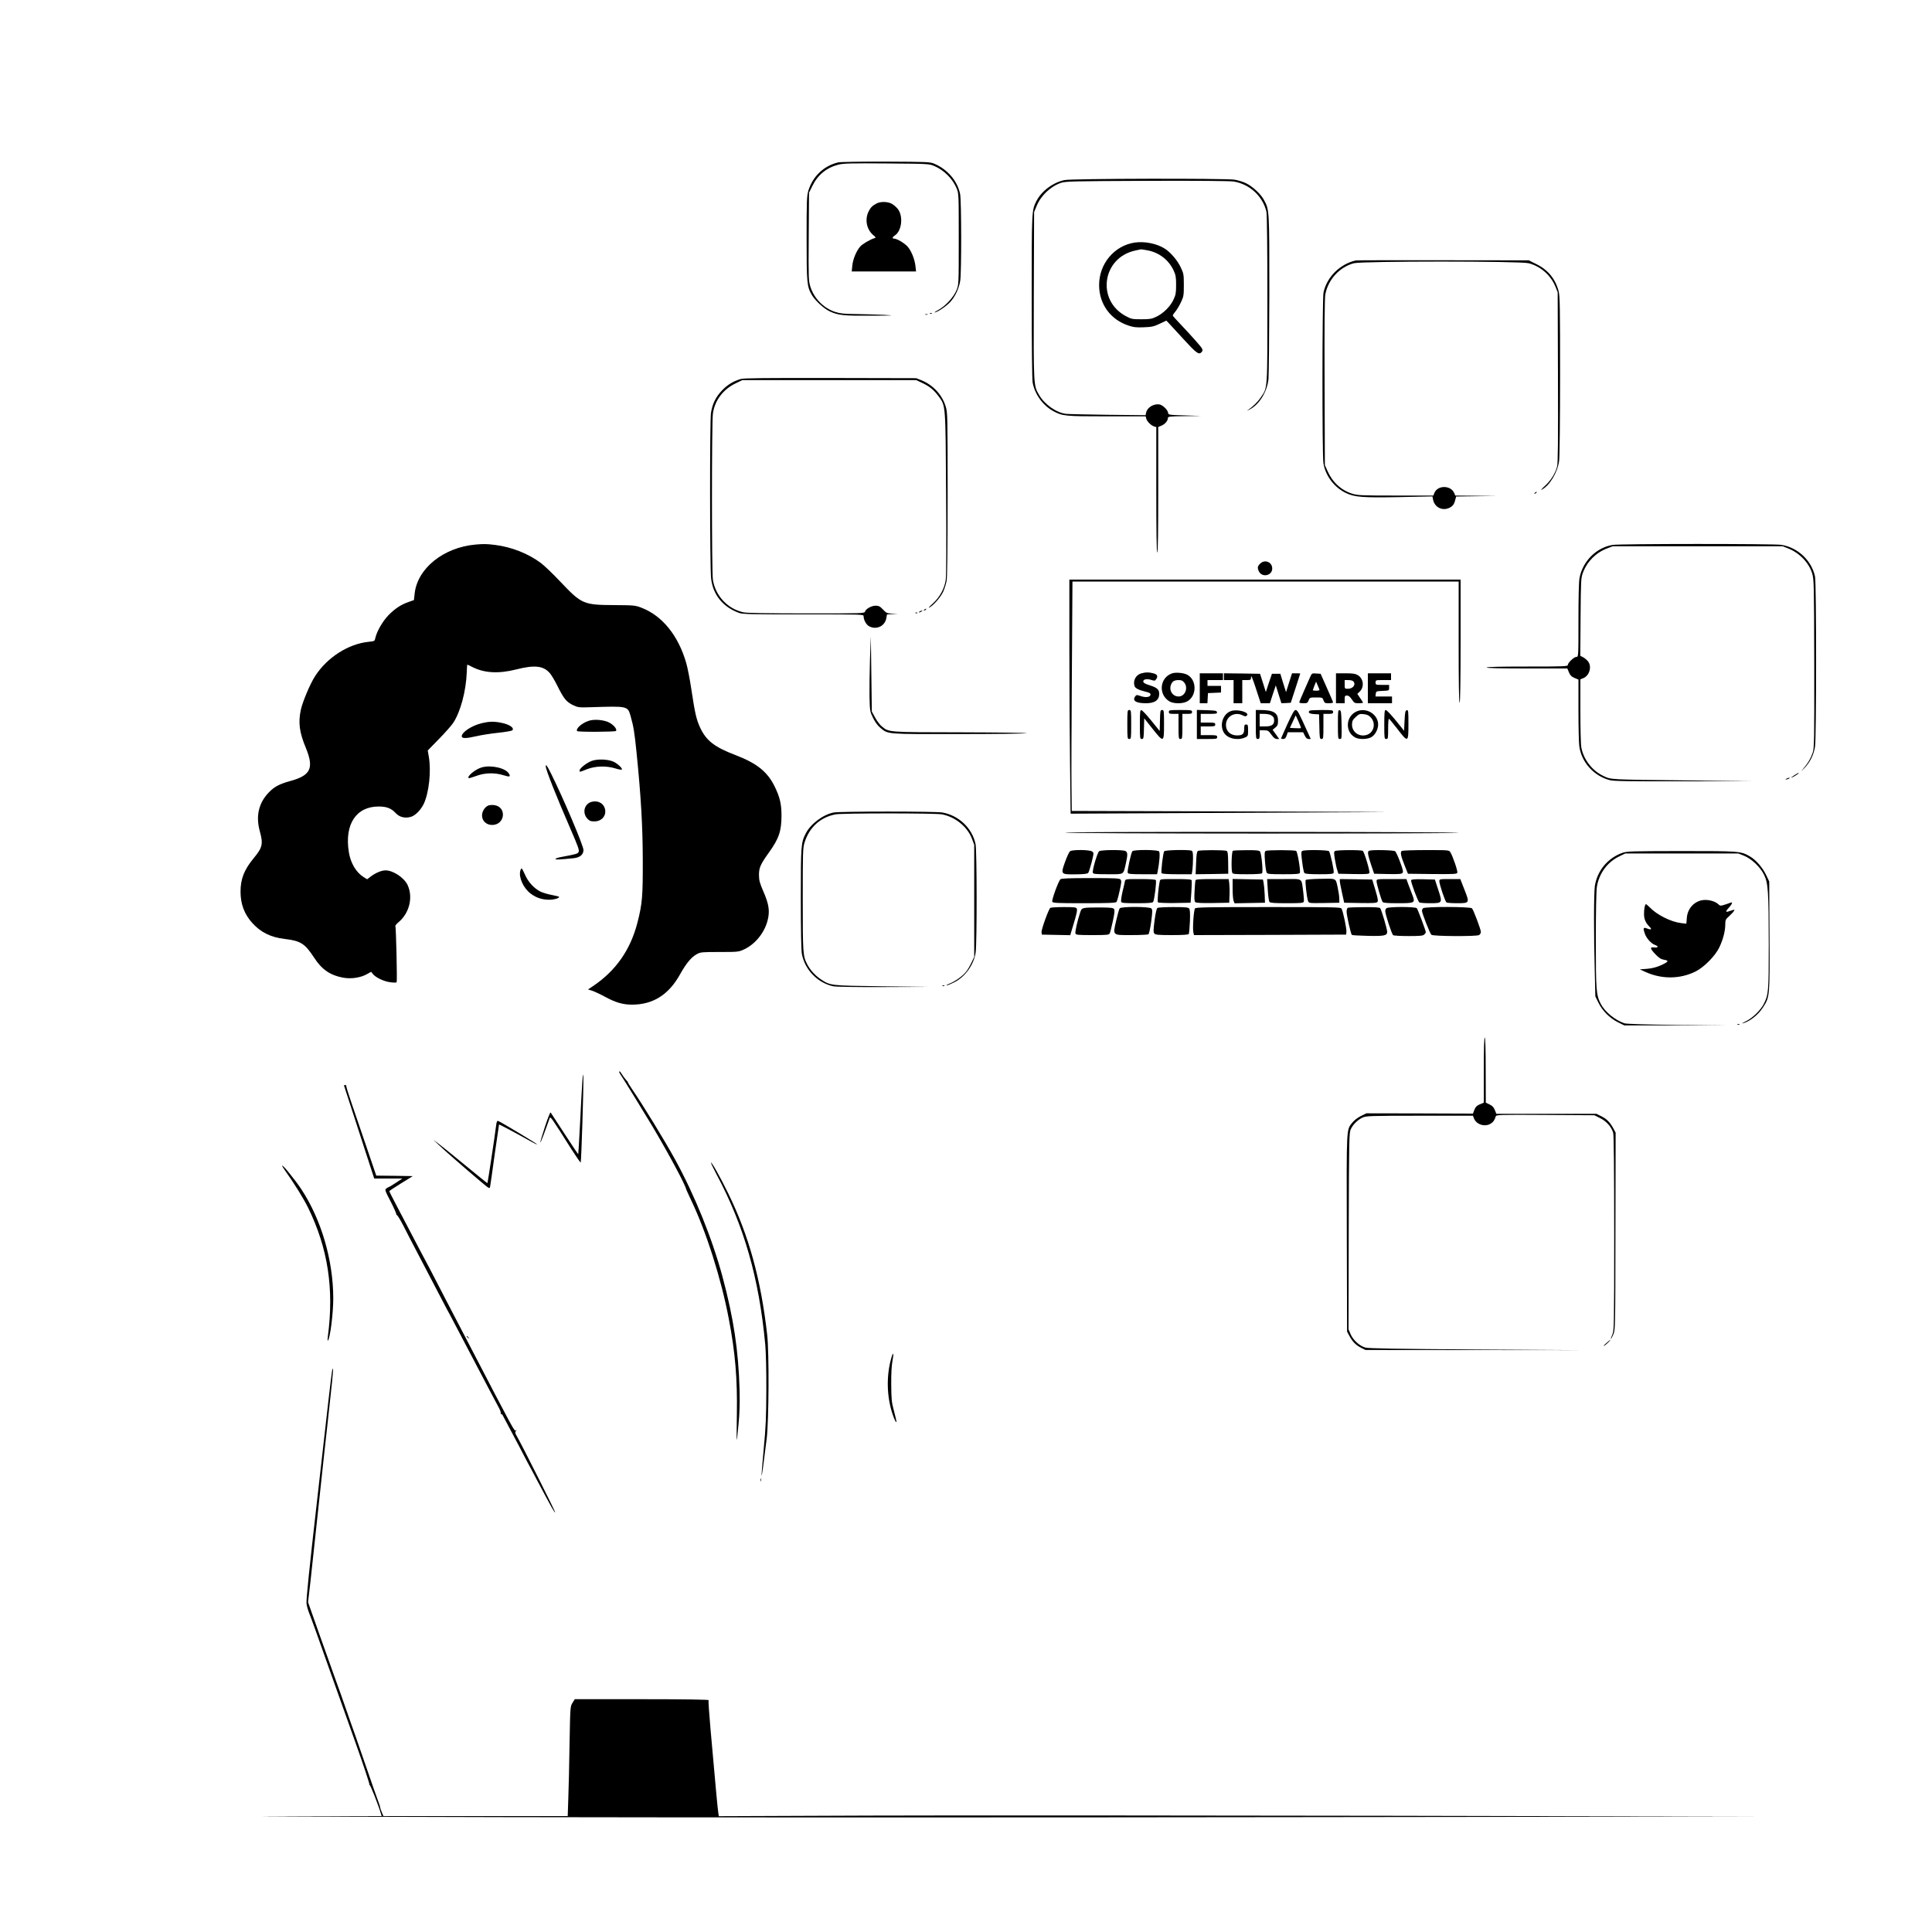 <?xml version="1.0" standalone="no"?>
<!DOCTYPE svg PUBLIC "-//W3C//DTD SVG 20010904//EN"
 "http://www.w3.org/TR/2001/REC-SVG-20010904/DTD/svg10.dtd">
<svg version="1.0" xmlns="http://www.w3.org/2000/svg"
 width="2000pt" height="2000pt" viewBox="0 0 2000 2000"
 preserveAspectRatio="xMidYMid meet">

<g transform="translate(0,2000) scale(0.1,-0.1)"
fill="#000000" stroke="none">
<path d="M8677 18319 c-148 -35 -262 -143 -308 -290 -17 -56 -19 -97 -19 -493
0 -467 3 -502 55 -591 36 -60 126 -142 188 -170 85 -39 143 -45 426 -43 242 1
253 2 126 9 -77 3 -206 7 -286 8 -116 1 -160 5 -210 21 -119 37 -220 138 -259
259 -20 64 -21 81 -18 521 l3 455 34 69 c56 115 147 190 268 221 53 14 126 16
500 13 423 -3 440 -4 491 -25 102 -42 194 -133 235 -233 22 -54 22 -62 22
-525 0 -469 0 -470 -23 -528 -30 -73 -112 -163 -189 -206 -32 -17 -47 -29 -33
-25 40 11 127 72 164 116 47 54 83 135 96 210 14 87 13 832 -1 900 -28 136
-130 255 -269 314 -42 18 -76 19 -500 21 -250 1 -472 -3 -493 -8z"/>
<path d="M11020 18136 c-120 -25 -238 -114 -291 -217 -49 -97 -49 -96 -49
-990 0 -518 4 -857 10 -890 22 -120 106 -236 212 -294 96 -52 120 -55 555 -55
l403 0 6 -24 c7 -28 50 -71 82 -81 l22 -6 0 -650 c0 -426 3 -649 10 -649 7 0
10 223 10 650 l0 650 34 14 c36 15 66 50 66 78 0 16 15 18 173 20 l172 2 -170
6 c-167 5 -170 5 -173 27 -4 31 -55 79 -88 86 -59 11 -127 -30 -139 -83 l-6
-28 -392 4 c-216 3 -410 7 -433 10 -99 12 -220 97 -277 195 -58 99 -58 87 -55
1030 l3 864 24 58 c44 111 145 207 254 244 48 16 124 18 887 21 524 2 859 -1
900 -7 166 -26 302 -152 340 -313 6 -27 10 -372 10 -904 0 -956 3 -914 -68
-1017 -33 -49 -80 -95 -138 -135 -11 -7 1 -3 24 10 98 51 178 180 193 311 4
40 8 437 9 882 0 884 1 871 -57 978 -34 61 -117 138 -186 171 -28 14 -81 30
-117 36 -97 15 -1688 12 -1760 -4z"/>
<path d="M9075 17894 c-45 -23 -66 -45 -86 -89 -38 -82 -16 -182 51 -239 28
-23 29 -27 13 -31 -48 -15 -126 -61 -150 -89 -40 -48 -74 -131 -80 -197 l-6
-59 333 0 333 0 -6 53 c-7 70 -40 154 -78 200 -30 37 -113 87 -144 87 -22 0
-18 16 9 33 72 47 88 201 30 274 -17 21 -46 46 -65 55 -42 22 -114 23 -154 2z"/>
<path d="M11747 17489 c-212 -31 -371 -221 -369 -443 1 -194 117 -354 303
-416 53 -18 81 -21 159 -18 82 3 105 8 164 36 l70 33 27 -28 c14 -15 82 -89
150 -163 132 -145 159 -165 186 -137 13 13 14 21 6 39 -10 21 -102 124 -249
280 -30 31 -54 59 -54 63 0 3 13 23 30 43 16 20 42 64 57 97 26 55 28 70 28
175 0 109 -2 119 -32 182 -34 73 -105 156 -165 194 -83 53 -209 78 -311 63z
m129 -80 c122 -22 221 -98 273 -208 22 -48 26 -69 26 -151 0 -82 -4 -103 -27
-152 -33 -71 -106 -143 -178 -177 -48 -23 -68 -26 -155 -26 -95 0 -103 2 -163
34 -304 165 -241 602 98 677 30 7 58 13 61 13 3 1 32 -4 65 -10z"/>
<path d="M14035 17304 c-164 -37 -300 -172 -334 -332 -14 -69 -15 -1680 -1
-1767 21 -131 113 -252 234 -309 90 -43 175 -49 553 -42 l342 7 6 -33 c17 -86
107 -124 182 -78 24 15 36 32 45 65 l12 45 211 3 210 2 -215 3 -215 2 -12 28
c-36 80 -170 81 -204 0 l-11 -28 -388 0 c-356 0 -393 2 -451 19 -115 36 -206
119 -257 236 l-27 60 -3 855 c-2 613 0 872 8 915 30 153 148 281 295 320 89
23 1721 23 1810 0 124 -32 229 -125 277 -243 l23 -57 3 -880 c2 -653 0 -892
-9 -925 -19 -71 -65 -145 -127 -201 -31 -28 -46 -46 -33 -39 83 43 165 179
181 300 5 43 10 425 10 885 0 697 -2 819 -15 870 -34 129 -110 222 -233 282
l-76 38 -885 1 c-488 1 -895 0 -906 -2z"/>
<path d="M9628 16753 c7 -3 16 -2 19 1 4 3 -2 6 -13 5 -11 0 -14 -3 -6 -6z"/>
<path d="M9578 16743 c6 -2 18 -2 25 0 6 3 1 5 -13 5 -14 0 -19 -2 -12 -5z"/>
<path d="M7670 16077 c-77 -22 -139 -59 -196 -119 -65 -68 -99 -137 -114 -233
-13 -80 -12 -1578 1 -1709 17 -171 123 -302 293 -362 34 -12 145 -15 664 -14
620 0 622 0 622 -20 0 -38 28 -89 59 -104 74 -39 162 3 176 84 l7 39 56 4 57
3 -58 2 c-53 2 -61 5 -96 42 -31 33 -45 40 -76 40 -43 0 -101 -32 -110 -60 -6
-20 -20 -20 -605 -20 -400 0 -617 4 -652 11 -163 34 -291 169 -318 336 -13 75
-13 1637 0 1722 19 137 107 252 238 314 l67 32 900 0 900 0 57 -27 c80 -37
124 -73 174 -140 74 -101 72 -76 78 -1013 4 -521 2 -852 -4 -890 -15 -91 -60
-174 -132 -241 -35 -31 -52 -51 -38 -44 43 23 116 106 143 163 14 30 30 81 36
113 7 38 11 342 11 900 0 810 -1 844 -20 906 -37 121 -130 222 -250 271 l-55
22 -885 2 c-678 1 -896 -1 -930 -10z"/>
<path d="M15890 14900 c-9 -6 -10 -10 -3 -10 6 0 15 5 18 10 8 12 4 12 -15 0z"/>
<path d="M4925 14363 c-335 -29 -606 -248 -633 -511 l-7 -64 -51 -18 c-82 -28
-144 -69 -212 -138 -62 -64 -122 -169 -137 -238 -6 -30 -8 -32 -69 -38 -210
-21 -430 -162 -554 -355 -51 -78 -130 -266 -148 -350 -28 -132 -15 -232 52
-393 86 -210 51 -285 -161 -343 -116 -32 -167 -60 -226 -122 -102 -108 -132
-242 -90 -396 37 -134 29 -170 -63 -281 -98 -119 -136 -214 -136 -346 0 -130
40 -235 123 -326 87 -96 190 -147 334 -164 167 -20 209 -47 307 -197 78 -120
166 -180 299 -204 82 -15 181 0 246 37 l43 24 18 -23 c29 -36 112 -76 179 -85
36 -5 64 -5 67 0 7 11 -6 569 -13 581 -3 5 11 22 31 39 112 92 154 255 97 383
-34 77 -150 155 -230 155 -42 0 -106 -27 -156 -66 l-34 -26 -35 21 c-79 49
-137 146 -155 261 -46 287 76 472 310 471 82 0 130 -19 175 -68 38 -41 93 -56
154 -40 47 12 105 70 137 136 54 116 78 337 52 488 l-11 64 114 117 c63 64
129 139 147 165 77 113 136 333 143 530 1 42 4 77 5 77 2 0 26 -11 53 -25 124
-63 272 -71 454 -25 192 49 284 38 350 -41 15 -18 48 -73 73 -123 69 -139 95
-170 160 -203 57 -27 61 -28 193 -24 379 12 378 13 408 -92 31 -110 40 -166
62 -382 45 -447 63 -752 64 -1105 1 -378 -5 -455 -55 -650 -73 -284 -225 -501
-463 -660 l-49 -33 40 -12 c22 -7 83 -35 135 -63 110 -60 186 -82 280 -82 218
0 380 102 498 314 65 116 117 178 174 209 38 21 54 22 236 22 191 0 196 1 253
27 115 54 210 171 243 299 25 96 14 168 -42 297 -39 90 -47 118 -47 172 -1 76
14 111 103 235 103 143 130 222 130 382 0 120 -17 191 -71 302 -75 152 -183
239 -404 324 -218 83 -303 149 -366 282 -40 86 -54 145 -94 411 -14 94 -37
211 -51 260 -82 285 -248 490 -464 573 -62 24 -76 26 -280 27 -320 2 -338 9
-558 241 -75 80 -166 167 -202 194 -130 98 -305 167 -476 188 -87 11 -117 11
-199 4z"/>
<path d="M16693 14359 c-169 -28 -310 -170 -342 -343 -7 -37 -11 -207 -11
-438 0 -377 0 -378 -21 -378 -25 0 -89 -61 -89 -84 0 -14 -42 -16 -420 -16
-273 0 -420 -3 -420 -10 0 -7 146 -10 418 -10 l417 0 17 -41 c13 -31 26 -44
57 -57 l41 -17 0 -315 c0 -173 4 -343 9 -377 24 -166 150 -305 315 -349 41
-11 189 -13 771 -12 l720 1 -665 8 c-843 9 -810 8 -891 46 -116 54 -205 169
-229 294 -6 29 -10 199 -10 379 l0 328 31 12 c64 27 90 121 48 174 -11 14 -34
33 -50 42 l-30 15 3 402 c3 384 4 405 25 460 44 116 134 206 250 250 l58 22
880 0 880 0 58 -23 c116 -47 212 -147 246 -256 19 -63 20 -96 22 -935 1 -806
0 -873 -16 -923 -21 -60 -50 -110 -102 -171 -24 -28 -19 -25 15 10 60 63 97
137 111 224 15 92 15 1690 0 1761 -36 167 -179 301 -349 328 -80 12 -1672 12
-1747 -1z"/>
<path d="M13045 14165 c-28 -27 -30 -42 -14 -78 32 -69 139 -48 139 28 0 67
-78 98 -125 50z"/>
<path d="M11070 13302 c0 -384 3 -930 7 -1212 l6 -513 1381 7 c760 4 1577 8
1816 9 239 1 -379 4 -1375 7 l-1810 5 -3 245 c-2 135 0 669 4 1188 l6 942
1999 0 1999 0 0 -631 c0 -417 3 -628 10 -624 6 4 10 228 10 641 l0 634 -2025
0 -2025 0 0 -698z"/>
<path d="M9570 13690 c-9 -6 -10 -10 -3 -10 6 0 15 5 18 10 8 12 4 12 -15 0z"/>
<path d="M9520 13670 c-8 -5 -10 -10 -5 -10 6 0 17 5 25 10 8 5 11 10 5 10 -5
0 -17 -5 -25 -10z"/>
<path d="M9478 13653 c7 -3 16 -2 19 1 4 3 -2 6 -13 5 -11 0 -14 -3 -6 -6z"/>
<path d="M9006 13180 c-4 -129 -6 -305 -5 -390 4 -152 5 -157 37 -222 21 -43
48 -80 76 -103 82 -67 56 -65 800 -64 369 0 689 4 711 8 23 5 -265 9 -666 10
-773 1 -757 0 -830 61 -20 15 -51 57 -70 92 l-34 63 -5 390 -5 390 -9 -235z"/>
<path d="M11813 13029 c-56 -16 -88 -79 -67 -134 8 -21 46 -39 112 -55 39 -9
52 -16 52 -30 0 -27 -48 -34 -101 -16 -40 14 -45 14 -56 -1 -35 -46 5 -73 109
-73 92 0 138 32 138 97 0 45 -21 64 -96 88 -53 17 -69 27 -69 41 0 24 42 30
88 14 27 -9 34 -8 44 7 23 31 15 51 -24 62 -45 13 -86 13 -130 0z"/>
<path d="M12135 13030 c-127 -42 -148 -212 -35 -287 40 -28 132 -31 183 -7
108 51 111 225 6 280 -38 19 -115 26 -154 14z m125 -97 c43 -55 7 -143 -59
-143 -60 0 -100 58 -81 116 14 41 33 53 82 54 28 0 41 -6 58 -27z"/>
<path d="M12420 12875 l0 -155 39 0 40 0 3 53 3 52 68 3 67 3 0 34 0 35 -70 0
-70 0 0 30 0 30 80 0 80 0 0 35 0 35 -120 0 -120 0 0 -155z"/>
<path d="M12670 12995 l0 -35 50 0 50 0 0 -120 0 -120 45 0 45 0 0 120 0 120
45 0 c44 0 45 1 46 33 0 21 17 -18 50 -120 l50 -153 47 0 48 0 30 93 31 92 29
-93 29 -92 49 2 48 3 49 150 c27 83 49 151 49 153 0 1 -19 2 -43 2 l-42 0 -31
-97 -31 -98 -30 95 -29 95 -44 0 -43 0 -32 -94 -31 -95 -30 95 -30 94 -187 3
-187 2 0 -35z"/>
<path d="M13561 12988 c-10 -24 -39 -90 -65 -147 -25 -57 -46 -107 -46 -112 0
-5 19 -9 43 -9 38 0 44 3 54 30 11 29 13 30 78 30 64 0 66 -1 76 -30 10 -27
15 -30 55 -30 24 0 44 4 44 8 0 5 -29 73 -65 153 l-64 144 -46 3 c-45 3 -45 3
-64 -40z m98 -130 c1 -5 -15 -8 -34 -8 -19 0 -35 2 -35 5 0 2 8 24 17 47 l17
42 17 -40 c10 -21 18 -42 18 -46z"/>
<path d="M13830 12875 l0 -155 45 0 45 0 0 40 c0 35 3 40 24 40 16 0 31 -12
50 -40 24 -37 30 -40 71 -40 25 0 45 3 45 6 0 3 -13 25 -30 48 l-29 43 24 23
c50 47 41 135 -19 171 -25 15 -51 19 -128 19 l-98 0 0 -155z m178 73 c32 -32
0 -78 -54 -78 -34 0 -34 0 -34 45 l0 45 38 0 c21 0 43 -5 50 -12z"/>
<path d="M14160 12875 l0 -155 125 0 125 0 0 35 0 35 -86 0 -85 0 3 28 c3 26
5 27 71 30 67 3 67 3 67 32 l0 30 -70 0 c-68 0 -70 1 -70 25 0 25 1 25 80 25
l80 0 0 35 0 35 -120 0 -120 0 0 -155z"/>
<path d="M11670 12500 c0 -143 1 -150 20 -150 19 0 20 7 20 150 0 143 -1 150
-20 150 -19 0 -20 -7 -20 -150z"/>
<path d="M11800 12501 c0 -143 1 -151 20 -151 18 0 20 8 22 107 l3 107 85
-107 c117 -147 120 -146 120 43 0 143 -1 150 -20 150 -18 0 -20 -8 -22 -108
l-3 -109 -86 106 c-47 58 -93 107 -102 109 -15 3 -17 -12 -17 -147z"/>
<path d="M12100 12630 c0 -17 7 -20 50 -20 l50 0 0 -130 c0 -123 1 -130 20
-130 19 0 20 7 20 130 l0 130 50 0 c43 0 50 3 50 20 0 19 -7 20 -120 20 -113
0 -120 -1 -120 -20z"/>
<path d="M12390 12500 l0 -150 105 0 c98 0 105 1 105 20 0 18 -7 20 -85 20
l-85 0 0 45 0 45 75 0 c68 0 75 2 75 20 0 18 -7 20 -75 20 l-75 0 0 45 0 45
86 0 c76 0 85 2 82 18 -3 15 -17 17 -106 20 l-102 3 0 -151z"/>
<path d="M12746 12640 c-86 -27 -125 -145 -76 -225 37 -60 136 -83 215 -51 34
15 35 16 35 75 0 54 -2 61 -20 61 -17 0 -20 -7 -20 -44 0 -54 -17 -69 -73 -69
-78 0 -126 55 -114 130 13 75 97 114 168 79 28 -14 35 -14 47 -3 31 32 -94 69
-162 47z"/>
<path d="M13000 12500 c0 -143 1 -150 20 -150 17 0 20 7 20 45 l0 45 44 0 c42
0 47 -3 77 -45 23 -32 39 -45 57 -45 l24 0 -34 48 -34 47 28 23 c24 20 28 31
28 73 0 81 -48 109 -186 109 l-44 0 0 -150z m153 99 c28 -15 37 -28 37 -58 0
-43 -27 -61 -92 -61 l-58 0 0 65 0 65 46 0 c25 0 55 -5 67 -11z"/>
<path d="M13329 12508 c-35 -78 -65 -146 -67 -150 -2 -4 7 -8 20 -8 18 0 27 8
37 35 l12 35 80 0 79 0 17 -35 c12 -25 23 -35 39 -35 l23 0 -31 68 c-93 206
-107 232 -126 232 -14 0 -33 -33 -83 -142z m138 -45 c-3 -2 -29 -3 -59 -1
l-55 3 30 65 30 65 29 -64 c16 -35 27 -65 25 -68z"/>
<path d="M13557 12643 c-20 -19 -4 -32 46 -35 l52 -3 3 -127 c2 -120 4 -128
22 -128 19 0 20 7 20 130 l0 130 50 0 c43 0 50 3 50 20 0 19 -7 20 -118 20
-65 0 -122 -3 -125 -7z"/>
<path d="M13850 12501 c0 -145 1 -151 20 -151 20 0 20 5 18 147 -3 131 -5 148
-20 151 -17 3 -18 -9 -18 -147z"/>
<path d="M14045 12636 c-116 -50 -124 -214 -15 -271 42 -22 128 -19 168 5 45
28 76 97 67 151 -17 97 -128 155 -220 115z m147 -65 c55 -62 29 -159 -48 -180
-78 -21 -150 33 -148 111 1 35 8 48 39 76 34 31 41 34 83 29 35 -4 53 -12 74
-36z"/>
<path d="M14330 12500 c0 -143 1 -150 20 -150 19 0 20 7 20 105 0 58 3 105 8
104 4 0 43 -47 87 -104 111 -145 115 -143 115 46 0 138 -1 150 -17 147 -15 -3
-19 -19 -23 -108 l-5 -105 -40 50 c-88 111 -138 165 -151 165 -11 0 -14 -28
-14 -150z"/>
<path d="M6088 12536 c-70 -25 -129 -80 -114 -104 6 -11 392 -9 402 1 15 14
-17 57 -62 83 -56 33 -166 43 -226 20z"/>
<path d="M4988 12514 c-104 -25 -208 -93 -208 -136 0 -24 44 -24 152 1 46 11
146 27 222 35 77 8 144 20 149 25 26 26 -31 64 -124 81 -68 13 -121 11 -191
-6z"/>
<path d="M6128 12124 c-52 -18 -128 -77 -128 -100 0 -18 -4 -19 76 13 88 34
199 37 292 9 34 -11 65 -16 69 -13 10 11 -37 57 -82 80 -54 27 -164 33 -227
11z"/>
<path d="M5650 12065 c0 -34 110 -311 256 -647 77 -177 93 -221 84 -237 -10
-19 -21 -23 -177 -52 -35 -6 -63 -16 -63 -21 0 -9 40 -7 189 8 65 7 101 37
101 85 0 45 -211 542 -336 792 -44 87 -54 100 -54 72z"/>
<path d="M4987 12056 c-64 -18 -155 -92 -136 -111 3 -3 37 7 75 21 88 34 191
38 282 10 68 -21 79 -19 62 13 -31 59 -184 95 -283 67z"/>
<path d="M18575 11975 c-22 -14 -36 -25 -31 -25 10 0 76 40 76 46 0 6 -2 5
-45 -21z"/>
<path d="M18495 11940 c-13 -6 -15 -9 -5 -9 8 0 22 4 30 9 18 12 2 12 -25 0z"/>
<path d="M6123 11699 c-74 -21 -97 -111 -45 -171 25 -27 36 -31 76 -31 79 0
130 66 106 138 -18 54 -76 81 -137 64z"/>
<path d="M5054 11661 c-36 -16 -64 -60 -64 -103 0 -56 45 -98 104 -98 137 0
155 191 19 206 -21 2 -48 0 -59 -5z"/>
<path d="M8630 11589 c-109 -21 -239 -118 -289 -217 -49 -96 -51 -121 -51
-672 0 -329 4 -538 11 -575 30 -162 160 -297 320 -334 27 -7 229 -10 524 -9
l480 2 -490 6 c-542 7 -538 6 -640 74 -56 37 -111 98 -140 156 -43 84 -45 112
-45 667 0 492 1 536 19 592 49 157 163 261 321 291 70 13 1030 13 1101 0 137
-26 263 -128 310 -251 l24 -64 0 -580 0 -580 -27 -57 c-15 -32 -39 -74 -54
-93 -34 -46 -112 -102 -172 -126 -26 -10 -40 -18 -31 -19 9 0 43 14 77 31 113
56 204 183 222 310 14 95 13 1056 -1 1121 -35 165 -172 296 -343 327 -72 13
-1059 13 -1126 0z"/>
<path d="M11025 11381 c7 -12 3908 -13 4070 -2 61 4 -832 9 -1983 9 -1293 1
-2091 -2 -2087 -7z"/>
<path d="M11077 11188 c-9 -7 -32 -56 -51 -109 -47 -131 -47 -132 110 -130 89
1 122 5 130 16 6 8 21 57 35 110 23 95 24 97 4 111 -25 18 -204 20 -228 2z"/>
<path d="M11378 11188 c-19 -15 -73 -201 -65 -223 5 -13 30 -15 157 -15 173 0
157 -9 185 113 20 90 19 114 -4 127 -29 15 -253 13 -273 -2z"/>
<path d="M11722 11188 c-14 -18 -55 -206 -48 -223 4 -12 33 -15 155 -15 l149
0 6 28 c19 96 26 194 15 208 -16 19 -261 20 -277 2z"/>
<path d="M12052 11188 c-12 -16 -36 -213 -27 -227 4 -7 61 -11 159 -11 l153 0
7 46 c3 26 6 79 6 119 0 57 -3 74 -16 79 -32 12 -271 7 -282 -6z"/>
<path d="M12401 11191 c-11 -7 -16 -39 -19 -125 l-5 -116 169 2 169 3 -1 113
c-1 86 -4 116 -15 123 -18 11 -280 11 -298 0z"/>
<path d="M12763 11193 c-14 -5 -19 -196 -7 -227 5 -14 28 -16 154 -16 92 0
151 4 155 10 12 20 -7 210 -22 226 -11 11 -43 14 -141 13 -70 0 -133 -3 -139
-6z"/>
<path d="M13101 11191 c-10 -7 -12 -29 -6 -107 4 -55 12 -107 17 -116 8 -16
27 -18 174 -18 133 0 166 3 170 14 9 23 -24 218 -38 227 -17 11 -299 11 -317
0z"/>
<path d="M13481 11191 c-12 -8 -13 -24 -1 -113 7 -56 17 -109 23 -115 7 -9 50
-13 154 -13 120 0 145 3 149 15 7 18 -34 204 -48 223 -12 14 -254 17 -277 3z"/>
<path d="M13820 11190 c-12 -7 -12 -19 -1 -87 7 -43 18 -94 25 -113 l11 -35
158 -3 c127 -2 158 0 163 11 7 19 -53 219 -69 229 -17 11 -269 10 -287 -2z"/>
<path d="M14173 11193 c-19 -7 -15 -38 20 -143 l32 -95 141 -3 c112 -2 144 0
153 12 9 11 4 35 -25 112 -20 55 -43 105 -52 112 -16 12 -241 17 -269 5z"/>
<path d="M14511 11191 c-18 -11 -10 -52 32 -156 l32 -80 253 -3 c221 -2 253 0
258 13 7 16 -47 172 -72 213 -14 22 -16 22 -252 22 -130 0 -243 -4 -251 -9z"/>
<path d="M16791 11170 c-149 -54 -256 -184 -281 -340 -11 -71 -12 -501 -1
-895 l6 -250 33 -67 c41 -83 117 -159 202 -201 l65 -32 530 0 530 -1 -515 6
c-327 4 -526 10 -545 17 -100 35 -202 120 -244 201 -47 93 -51 135 -51 657 0
293 4 516 11 555 22 137 106 253 228 313 l66 32 585 0 585 0 58 -23 c79 -32
168 -116 208 -197 43 -87 48 -168 49 -725 0 -486 -3 -517 -51 -612 -33 -65
-115 -145 -183 -179 -34 -16 -50 -27 -36 -23 73 19 160 87 211 166 70 109 70
114 67 743 l-3 560 -32 67 c-36 76 -105 156 -167 192 -95 55 -102 56 -710 56
-531 -1 -564 -2 -615 -20z"/>
<path d="M5386 10985 c-18 -69 33 -180 108 -236 59 -44 121 -64 196 -63 52 1
108 19 96 31 -2 3 -37 11 -77 19 -39 7 -91 23 -114 34 -65 32 -129 101 -160
175 -16 36 -31 65 -35 65 -4 0 -11 -11 -14 -25z"/>
<path d="M10978 10898 c-21 -18 -92 -213 -85 -232 6 -14 44 -16 330 -16 248 0
327 3 335 13 5 6 20 58 32 114 19 84 21 105 10 118 -11 13 -54 15 -309 15
-223 0 -301 -3 -313 -12z"/>
<path d="M13650 10902 c-68 -1 -129 -7 -133 -11 -9 -9 10 -179 24 -219 9 -22
10 -22 166 -20 l158 3 -1 45 c0 25 -9 79 -18 121 -21 91 -8 85 -196 81z"/>
<path d="M11645 10878 c-2 -13 -13 -62 -25 -110 -11 -48 -17 -94 -14 -103 5
-13 32 -15 164 -15 114 0 160 3 167 13 13 16 37 212 28 226 -4 7 -61 11 -160
11 -152 0 -155 0 -160 -22z"/>
<path d="M12006 10878 c-15 -69 -27 -211 -19 -219 5 -5 83 -8 174 -7 l164 3 8
110 c4 60 5 115 3 122 -4 10 -44 13 -165 13 -158 0 -161 0 -165 -22z"/>
<path d="M12376 10888 c-3 -7 -7 -59 -10 -115 -4 -77 -2 -104 8 -112 9 -8 70
-11 182 -9 l169 3 3 80 c2 44 0 99 -3 123 l-6 42 -170 0 c-127 0 -171 -3 -173
-12z"/>
<path d="M12760 10801 c0 -55 4 -111 10 -126 l10 -26 157 3 158 3 -3 85 c-2
47 -7 101 -11 120 l-7 35 -157 3 -157 3 0 -100z"/>
<path d="M13124 10788 c4 -61 11 -118 18 -125 8 -10 52 -13 180 -13 145 0 169
2 175 16 3 9 0 55 -6 102 -21 148 4 132 -199 132 l-175 0 7 -112z"/>
<path d="M13870 10878 c0 -13 11 -68 23 -123 l22 -100 166 -3 c132 -2 169 0
178 11 9 11 4 39 -21 123 l-33 109 -168 3 -167 2 0 -22z"/>
<path d="M14250 10878 c0 -27 50 -199 63 -215 7 -10 51 -13 157 -13 178 0 182
2 151 85 -12 30 -30 80 -42 110 l-20 55 -155 0 c-151 0 -154 0 -154 -22z"/>
<path d="M14608 10888 c-6 -16 70 -220 85 -230 7 -4 55 -8 108 -8 132 0 133 1
88 138 l-35 107 -121 3 c-91 2 -122 -1 -125 -10z"/>
<path d="M14900 10878 c0 -32 60 -211 74 -220 6 -4 54 -8 107 -8 133 0 134 1
79 140 l-43 110 -109 0 c-105 0 -108 -1 -108 -22z"/>
<path d="M17614 10680 c-85 -19 -146 -92 -152 -183 l-5 -59 -53 6 c-108 13
-253 86 -328 165 -17 17 -33 31 -37 31 -11 0 -22 -59 -20 -108 1 -50 18 -86
56 -125 30 -29 19 -36 -29 -17 -34 13 -39 1 -20 -52 17 -51 66 -106 107 -120
39 -14 34 -31 -8 -26 -48 6 -45 -11 13 -72 37 -38 57 -50 90 -56 53 -8 45 -21
-40 -59 -41 -18 -87 -30 -137 -34 l-76 -6 62 -28 c167 -75 354 -73 513 5 88
43 204 160 247 248 39 80 63 172 63 239 0 47 3 54 41 88 22 20 44 44 49 53 9
16 6 16 -28 4 -61 -22 -66 -16 -28 26 39 43 47 67 19 55 -10 -4 -38 -14 -61
-21 -38 -12 -46 -12 -59 1 -37 38 -118 58 -179 45z"/>
<path d="M10873 10602 c-17 -11 -94 -224 -91 -252 l3 -25 147 -3 147 -3 25 83
c41 135 50 174 43 191 -5 15 -24 17 -134 17 -70 0 -133 -4 -140 -8z"/>
<path d="M11230 10601 c-29 -5 -37 -12 -47 -43 -30 -90 -56 -206 -50 -222 6
-14 28 -16 176 -16 152 0 171 2 179 18 5 9 19 66 32 126 17 78 21 113 13 125
-8 13 -31 16 -139 17 -71 1 -145 -1 -164 -5z"/>
<path d="M11591 10597 c-6 -8 -22 -64 -36 -126 -36 -158 -44 -151 158 -151 89
0 168 4 175 8 7 5 19 59 29 130 13 98 14 124 3 137 -17 21 -311 22 -329 2z"/>
<path d="M11982 10601 c-9 -5 -20 -54 -30 -129 -13 -99 -13 -124 -2 -136 10
-13 41 -16 181 -16 115 0 170 4 175 11 4 7 9 65 12 130 3 87 1 123 -8 134 -10
12 -41 15 -164 15 -83 0 -157 -4 -164 -9z"/>
<path d="M12371 10596 c-14 -17 -27 -211 -17 -250 l6 -26 788 2 787 3 3 28 c4
29 -34 209 -50 240 -8 16 -54 17 -757 17 -633 0 -750 -2 -760 -14z"/>
<path d="M13953 10603 c-7 -2 -13 -21 -13 -41 1 -41 43 -228 54 -240 4 -4 79
-8 166 -10 171 -4 200 3 200 42 0 29 -59 227 -72 244 -8 9 -53 12 -167 11 -86
0 -162 -3 -168 -6z"/>
<path d="M14352 10598 c-7 -7 -12 -20 -12 -29 0 -32 68 -242 82 -250 7 -5 79
-9 160 -9 120 0 149 3 162 16 9 8 16 19 16 24 0 15 -82 234 -93 248 -13 17
-298 17 -315 0z"/>
<path d="M14732 10598 c-7 -7 -12 -18 -12 -25 0 -27 83 -238 98 -250 20 -16
463 -18 493 -3 10 6 19 21 19 33 0 24 -75 224 -92 244 -15 18 -488 19 -506 1z"/>
<path d="M9758 9793 c7 -3 16 -2 19 1 4 3 -2 6 -13 5 -11 0 -14 -3 -6 -6z"/>
<path d="M17988 9393 c7 -3 16 -2 19 1 4 3 -2 6 -13 5 -11 0 -14 -3 -6 -6z"/>
<path d="M15360 8923 l0 -338 -41 -17 c-31 -13 -44 -26 -56 -56 l-15 -40 -552
2 -551 1 -57 -28 c-33 -16 -70 -45 -88 -67 -63 -80 -61 -25 -58 -1145 l3
-1020 22 -41 c34 -63 66 -97 119 -124 l49 -25 1115 -1 1115 -1 -1093 7 c-825
6 -1104 11 -1138 20 -60 17 -126 77 -153 139 l-21 50 2 1018 c3 969 4 1020 22
1055 24 50 72 96 121 119 37 17 76 19 591 19 l552 0 12 -31 c26 -61 111 -87
170 -52 27 16 41 35 54 76 5 17 32 18 513 15 l508 -3 60 -30 c66 -33 117 -91
135 -153 6 -24 10 -380 10 -1042 0 -971 -1 -1006 -20 -1047 -10 -24 -17 -43
-14 -43 3 0 14 21 25 46 20 45 21 65 22 1067 l2 1022 -22 41 c-35 65 -69 100
-125 128 l-52 26 -518 0 -518 0 -16 40 c-12 29 -26 44 -55 57 l-38 18 -1 338
c0 218 -4 337 -10 337 -6 0 -10 -119 -10 -337z"/>
<path d="M6410 8902 c0 -4 7 -17 15 -28 27 -40 254 -408 329 -534 179 -303
340 -604 350 -653 2 -6 25 -57 51 -112 158 -331 311 -814 389 -1225 68 -355
90 -625 84 -989 -3 -149 -3 -270 -1 -268 2 2 10 75 18 162 11 109 14 219 11
354 -11 410 -62 748 -177 1176 -108 398 -286 839 -491 1213 -112 203 -327 555
-448 732 -24 36 -42 65 -40 65 3 0 -5 12 -18 25 -13 14 -32 40 -43 58 -20 32
-29 39 -29 24z"/>
<path d="M6028 8800 c-4 -58 -15 -249 -23 -425 -9 -176 -18 -321 -19 -323 -2
-1 -65 93 -141 210 -76 117 -141 217 -145 222 -5 4 -31 -63 -59 -149 -29 -87
-50 -160 -47 -162 3 -3 50 120 96 252 8 21 18 7 225 -321 50 -78 93 -140 96
-138 7 4 32 808 28 884 -3 44 -5 35 -11 -50z"/>
<path d="M3560 8766 c0 -1 138 -424 230 -708 l84 -258 145 0 146 0 -68 -45
c-38 -25 -72 -45 -75 -45 -4 0 -15 -6 -24 -14 -16 -11 -12 -23 47 -136 35 -68
61 -128 58 -133 -3 -6 -2 -7 3 -4 6 3 35 -45 67 -106 31 -62 87 -170 125 -242
77 -146 192 -366 277 -530 31 -60 69 -132 85 -160 15 -27 60 -113 100 -190 40
-77 116 -221 168 -320 52 -99 122 -232 155 -295 33 -63 71 -134 84 -158 13
-24 20 -49 17 -55 -4 -7 -4 -9 1 -5 4 4 13 -2 20 -15 6 -12 34 -65 62 -117 28
-52 75 -142 106 -200 30 -58 71 -136 91 -174 21 -37 60 -112 88 -165 162 -305
189 -353 195 -347 5 4 -343 695 -394 784 -22 37 -23 45 -12 60 12 15 12 15 -1
5 -16 -11 -13 -16 -495 911 -66 127 -127 245 -136 261 -9 17 -56 107 -104 200
-125 243 -215 415 -235 450 -9 17 -57 107 -105 200 -49 94 -121 232 -162 309
-40 76 -73 141 -73 145 0 3 55 40 122 81 l121 75 -189 3 -189 2 -103 303 c-56
166 -127 373 -157 460 -30 88 -53 162 -50 166 2 4 -2 8 -10 8 -8 0 -15 -1 -15
-1z"/>
<path d="M5135 8343 c-11 -94 -86 -587 -89 -591 -2 -1 -100 78 -219 176 -119
98 -244 200 -279 226 l-63 48 60 -57 c65 -62 268 -239 426 -372 97 -82 98 -82
103 -55 3 15 24 164 47 332 24 168 44 307 45 309 3 3 185 -94 342 -182 28 -16
52 -26 52 -23 0 6 -374 231 -401 241 -14 5 -18 -4 -24 -52z"/>
<path d="M7360 7963 c0 -6 25 -58 55 -115 289 -542 442 -1076 507 -1768 7 -81
12 -269 11 -470 -1 -278 -5 -381 -27 -609 -14 -151 -24 -276 -22 -278 3 -4 21
123 53 387 22 183 26 886 5 1070 -64 573 -190 1031 -403 1465 -80 165 -178
339 -179 318z"/>
<path d="M2921 7932 c0 -4 10 -21 22 -38 104 -146 198 -298 248 -399 204 -420
268 -836 203 -1330 -4 -27 -4 -47 0 -43 23 20 56 283 56 438 -1 394 -123 812
-328 1125 -67 102 -203 269 -201 247z"/>
<path d="M4830 6166 c0 -2 8 -10 18 -17 15 -13 16 -12 3 4 -13 16 -21 21 -21
13z"/>
<path d="M16625 6093 c-22 -19 -31 -31 -20 -25 19 9 74 63 64 62 -2 -1 -22
-17 -44 -37z"/>
<path d="M9226 5939 c-52 -182 -47 -398 14 -579 20 -61 40 -97 40 -74 0 5 -12
54 -26 109 -24 89 -27 119 -28 275 -1 113 4 199 13 243 16 83 8 100 -13 26z"/>
<path d="M3437 5805 c-7 -40 -55 -452 -102 -875 -14 -124 -36 -322 -50 -440
-86 -753 -116 -1050 -112 -1090 3 -25 15 -67 26 -95 11 -27 40 -106 65 -175
24 -69 94 -267 156 -440 61 -173 179 -503 261 -733 82 -230 146 -424 143 -430
-4 -7 -3 -9 1 -4 7 6 88 -197 119 -300 l7 -23 -1068 -2 c-587 -1 471 -5 2352
-9 1881 -4 5569 -4 8195 0 l4775 6 -3820 8 c-2101 4 -4523 5 -5382 2 l-1562
-6 -5 33 c-6 32 -28 271 -81 871 -14 158 -23 292 -20 297 4 6 -249 10 -689 10
l-696 0 -23 -37 c-24 -38 -24 -41 -31 -423 -3 -212 -9 -467 -13 -568 l-6 -182
-954 0 -954 0 -16 38 c-9 20 -17 44 -18 52 -1 8 -4 22 -8 30 -7 15 -83 234
-192 550 -29 85 -76 220 -105 300 -28 80 -62 177 -75 215 -13 39 -47 133 -75
210 -28 77 -105 293 -171 479 l-120 340 26 225 c13 124 54 501 90 836 36 336
74 691 86 790 44 396 60 549 56 564 -2 9 -6 -2 -10 -24z"/>
<path d="M7872 4680 c0 -14 2 -19 5 -12 2 6 2 18 0 25 -3 6 -5 1 -5 -13z"/>
</g>
</svg>
